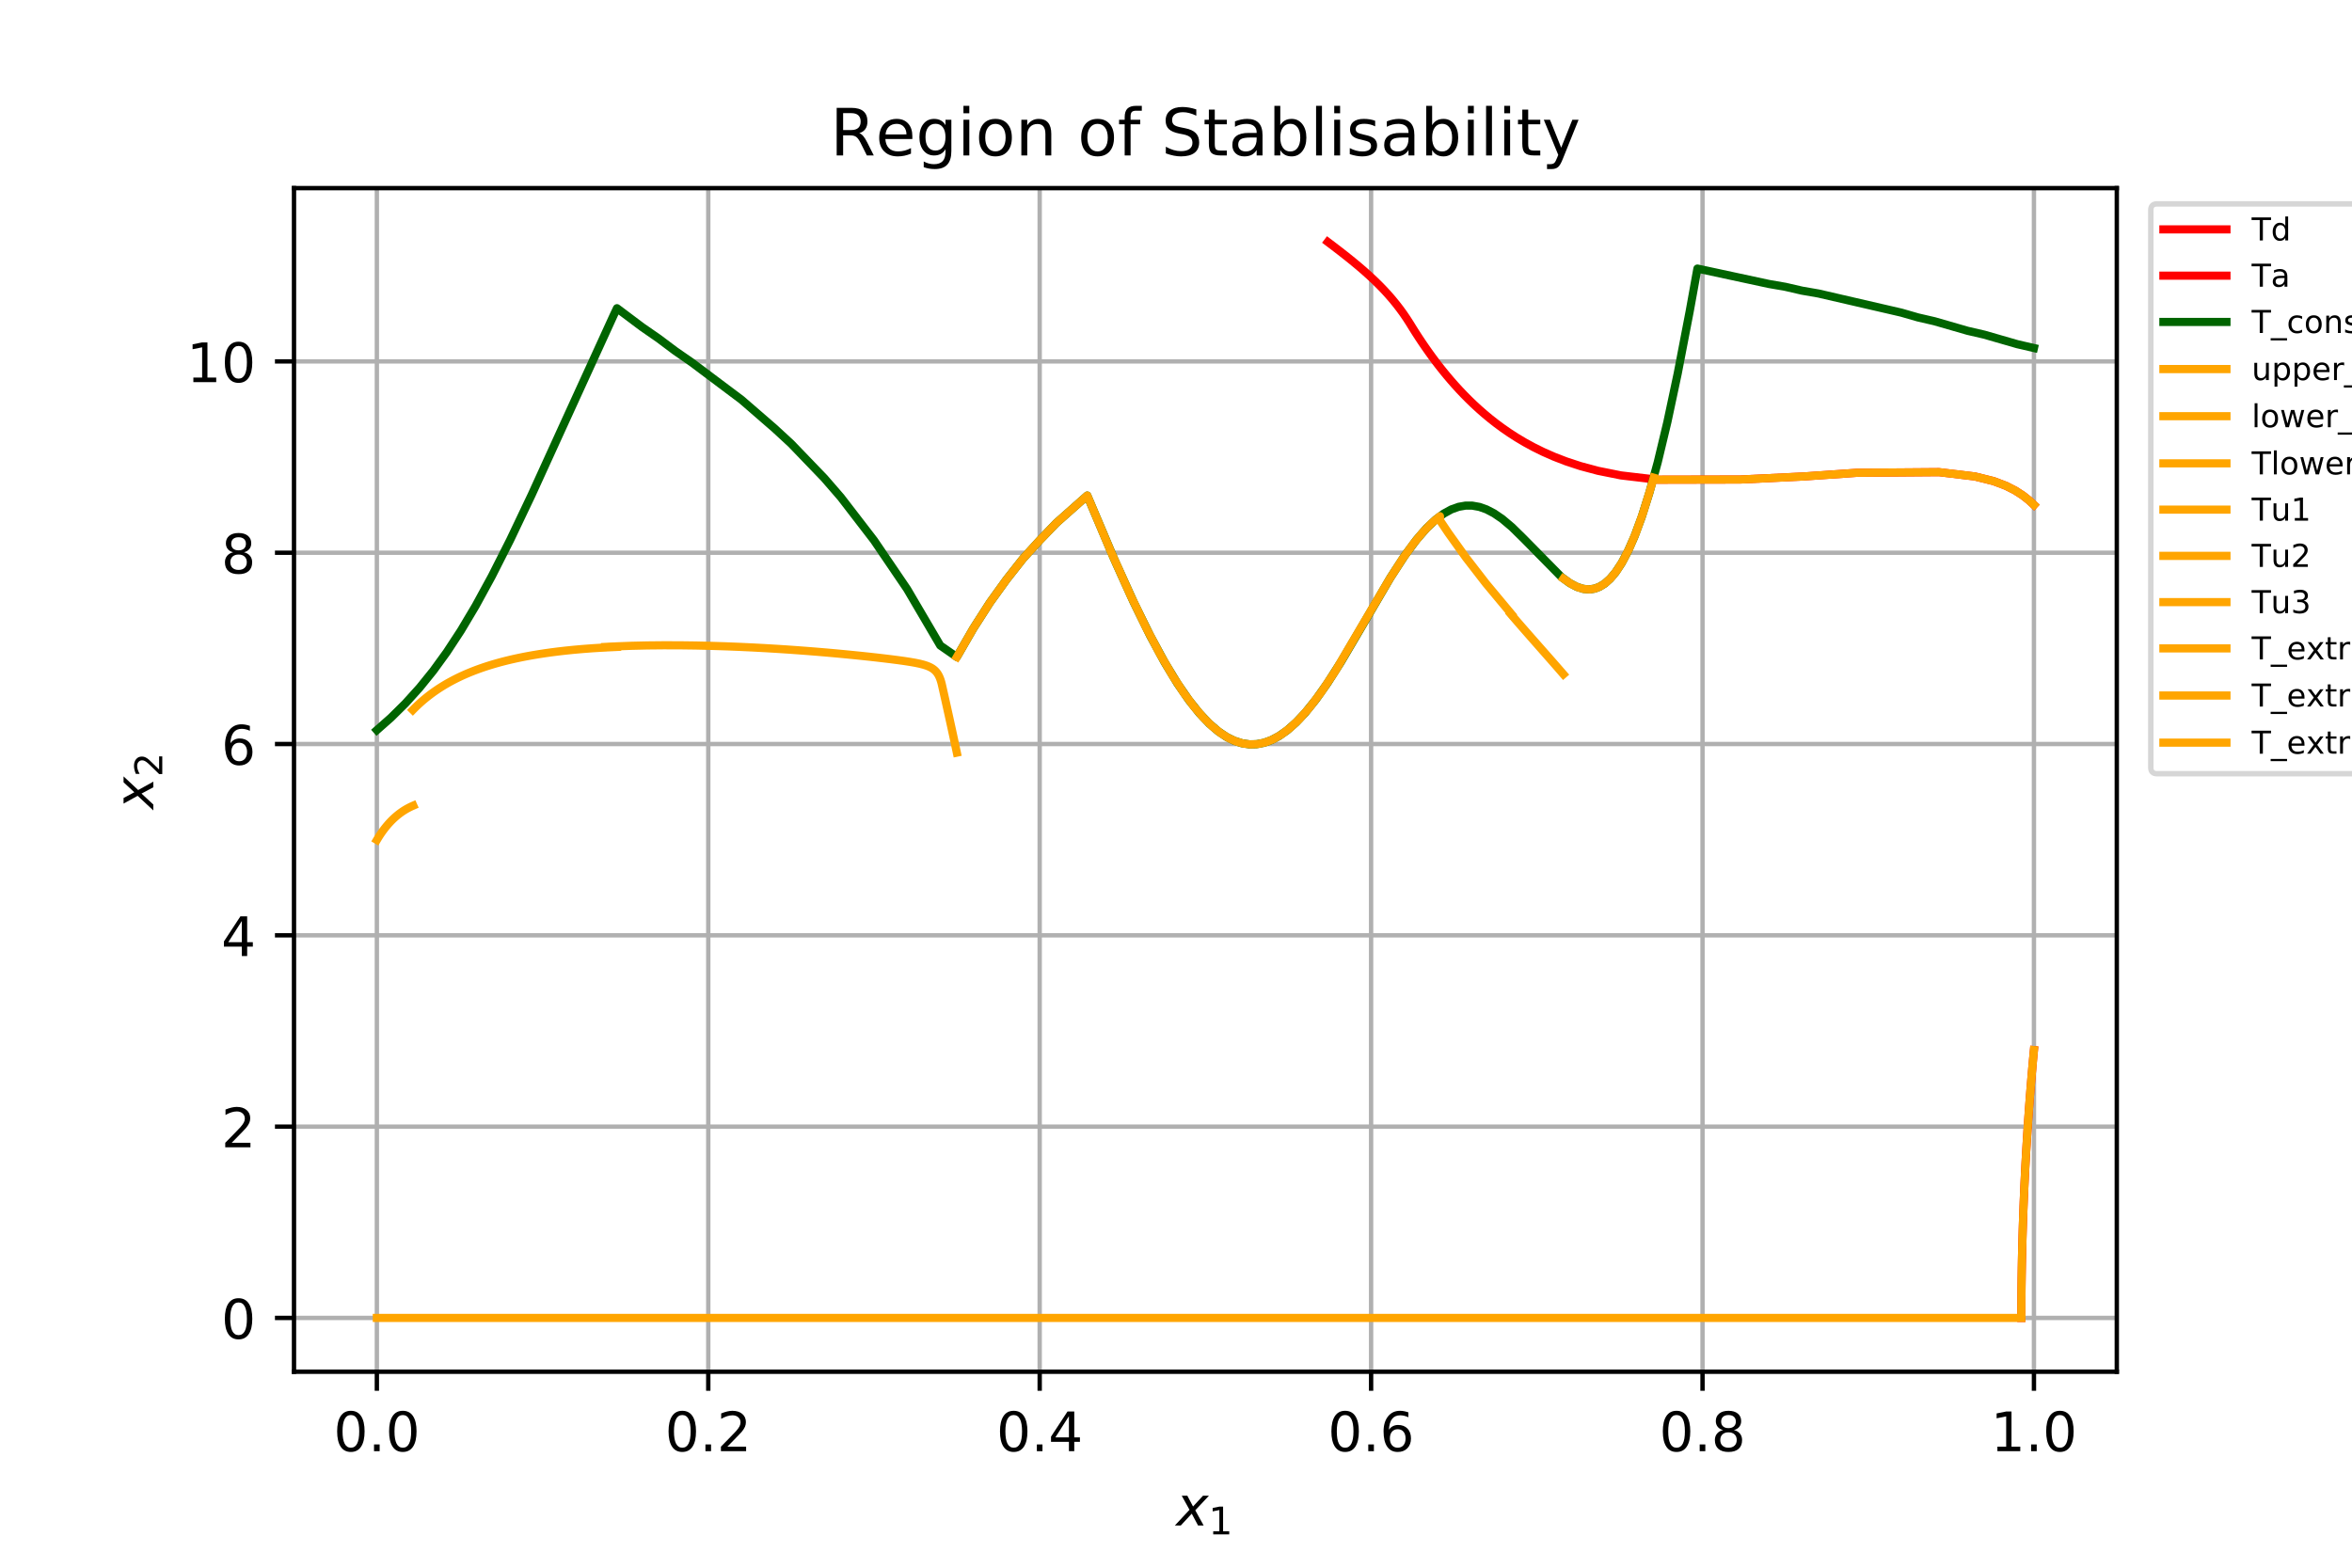 <?xml version="1.0" encoding="utf-8" standalone="no"?>
<!DOCTYPE svg PUBLIC "-//W3C//DTD SVG 1.1//EN"
  "http://www.w3.org/Graphics/SVG/1.1/DTD/svg11.dtd">
<!-- Created with matplotlib (https://matplotlib.org/) -->
<svg height="288pt" version="1.1" viewBox="0 0 432 288" width="432pt" xmlns="http://www.w3.org/2000/svg" xmlns:xlink="http://www.w3.org/1999/xlink">
 <defs>
  <style type="text/css">
*{stroke-linecap:butt;stroke-linejoin:round;}
  </style>
 </defs>
 <g id="figure_1">
  <g id="patch_1">
   <path d="M 0 288 
L 432 288 
L 432 0 
L 0 0 
z
" style="fill:#ffffff;"/>
  </g>
  <g id="axes_1">
   <g id="patch_2">
    <path d="M 54 252 
L 388.8 252 
L 388.8 34.56 
L 54 34.56 
z
" style="fill:#ffffff;"/>
   </g>
   <g id="matplotlib.axis_1">
    <g id="xtick_1">
     <g id="line2d_1">
      <path clip-path="url(#p4c6f394f86)" d="M 69.218 252 
L 69.218 34.56 
" style="fill:none;stroke:#b0b0b0;stroke-linecap:square;stroke-width:0.8;"/>
     </g>
     <g id="line2d_2">
      <defs>
       <path d="M 0 0 
L 0 3.5 
" id="m07fe0e15f2" style="stroke:#000000;stroke-width:0.8;"/>
      </defs>
      <g>
       <use style="stroke:#000000;stroke-width:0.8;" x="69.218" xlink:href="#m07fe0e15f2" y="252"/>
      </g>
     </g>
     <g id="text_1">
      <!-- 0.0 -->
      <defs>
       <path d="M 31.781 66.406 
Q 24.172 66.406 20.328 58.906 
Q 16.5 51.422 16.5 36.375 
Q 16.5 21.391 20.328 13.891 
Q 24.172 6.391 31.781 6.391 
Q 39.453 6.391 43.281 13.891 
Q 47.125 21.391 47.125 36.375 
Q 47.125 51.422 43.281 58.906 
Q 39.453 66.406 31.781 66.406 
z
M 31.781 74.219 
Q 44.047 74.219 50.516 64.516 
Q 56.984 54.828 56.984 36.375 
Q 56.984 17.969 50.516 8.266 
Q 44.047 -1.422 31.781 -1.422 
Q 19.531 -1.422 13.062 8.266 
Q 6.594 17.969 6.594 36.375 
Q 6.594 54.828 13.062 64.516 
Q 19.531 74.219 31.781 74.219 
z
" id="DejaVuSans-48"/>
       <path d="M 10.688 12.406 
L 21 12.406 
L 21 0 
L 10.688 0 
z
" id="DejaVuSans-46"/>
      </defs>
      <g transform="translate(61.267 266.598)scale(0.1 -0.1)">
       <use xlink:href="#DejaVuSans-48"/>
       <use x="63.623" xlink:href="#DejaVuSans-46"/>
       <use x="95.41" xlink:href="#DejaVuSans-48"/>
      </g>
     </g>
    </g>
    <g id="xtick_2">
     <g id="line2d_3">
      <path clip-path="url(#p4c6f394f86)" d="M 130.091 252 
L 130.091 34.56 
" style="fill:none;stroke:#b0b0b0;stroke-linecap:square;stroke-width:0.8;"/>
     </g>
     <g id="line2d_4">
      <g>
       <use style="stroke:#000000;stroke-width:0.8;" x="130.091" xlink:href="#m07fe0e15f2" y="252"/>
      </g>
     </g>
     <g id="text_2">
      <!-- 0.2 -->
      <defs>
       <path d="M 19.188 8.297 
L 53.609 8.297 
L 53.609 0 
L 7.328 0 
L 7.328 8.297 
Q 12.938 14.109 22.625 23.891 
Q 32.328 33.688 34.812 36.531 
Q 39.547 41.844 41.422 45.531 
Q 43.312 49.219 43.312 52.781 
Q 43.312 58.594 39.234 62.25 
Q 35.156 65.922 28.609 65.922 
Q 23.969 65.922 18.812 64.312 
Q 13.672 62.703 7.812 59.422 
L 7.812 69.391 
Q 13.766 71.781 18.938 73 
Q 24.125 74.219 28.422 74.219 
Q 39.75 74.219 46.484 68.547 
Q 53.219 62.891 53.219 53.422 
Q 53.219 48.922 51.531 44.891 
Q 49.859 40.875 45.406 35.406 
Q 44.188 33.984 37.641 27.219 
Q 31.109 20.453 19.188 8.297 
z
" id="DejaVuSans-50"/>
      </defs>
      <g transform="translate(122.139 266.598)scale(0.1 -0.1)">
       <use xlink:href="#DejaVuSans-48"/>
       <use x="63.623" xlink:href="#DejaVuSans-46"/>
       <use x="95.41" xlink:href="#DejaVuSans-50"/>
      </g>
     </g>
    </g>
    <g id="xtick_3">
     <g id="line2d_5">
      <path clip-path="url(#p4c6f394f86)" d="M 190.964 252 
L 190.964 34.56 
" style="fill:none;stroke:#b0b0b0;stroke-linecap:square;stroke-width:0.8;"/>
     </g>
     <g id="line2d_6">
      <g>
       <use style="stroke:#000000;stroke-width:0.8;" x="190.964" xlink:href="#m07fe0e15f2" y="252"/>
      </g>
     </g>
     <g id="text_3">
      <!-- 0.4 -->
      <defs>
       <path d="M 37.797 64.312 
L 12.891 25.391 
L 37.797 25.391 
z
M 35.203 72.906 
L 47.609 72.906 
L 47.609 25.391 
L 58.016 25.391 
L 58.016 17.188 
L 47.609 17.188 
L 47.609 0 
L 37.797 0 
L 37.797 17.188 
L 4.891 17.188 
L 4.891 26.703 
z
" id="DejaVuSans-52"/>
      </defs>
      <g transform="translate(183.012 266.598)scale(0.1 -0.1)">
       <use xlink:href="#DejaVuSans-48"/>
       <use x="63.623" xlink:href="#DejaVuSans-46"/>
       <use x="95.41" xlink:href="#DejaVuSans-52"/>
      </g>
     </g>
    </g>
    <g id="xtick_4">
     <g id="line2d_7">
      <path clip-path="url(#p4c6f394f86)" d="M 251.836 252 
L 251.836 34.56 
" style="fill:none;stroke:#b0b0b0;stroke-linecap:square;stroke-width:0.8;"/>
     </g>
     <g id="line2d_8">
      <g>
       <use style="stroke:#000000;stroke-width:0.8;" x="251.836" xlink:href="#m07fe0e15f2" y="252"/>
      </g>
     </g>
     <g id="text_4">
      <!-- 0.6 -->
      <defs>
       <path d="M 33.016 40.375 
Q 26.375 40.375 22.484 35.828 
Q 18.609 31.297 18.609 23.391 
Q 18.609 15.531 22.484 10.953 
Q 26.375 6.391 33.016 6.391 
Q 39.656 6.391 43.531 10.953 
Q 47.406 15.531 47.406 23.391 
Q 47.406 31.297 43.531 35.828 
Q 39.656 40.375 33.016 40.375 
z
M 52.594 71.297 
L 52.594 62.312 
Q 48.875 64.062 45.094 64.984 
Q 41.312 65.922 37.594 65.922 
Q 27.828 65.922 22.672 59.328 
Q 17.531 52.734 16.797 39.406 
Q 19.672 43.656 24.016 45.922 
Q 28.375 48.188 33.594 48.188 
Q 44.578 48.188 50.953 41.516 
Q 57.328 34.859 57.328 23.391 
Q 57.328 12.156 50.688 5.359 
Q 44.047 -1.422 33.016 -1.422 
Q 20.359 -1.422 13.672 8.266 
Q 6.984 17.969 6.984 36.375 
Q 6.984 53.656 15.188 63.938 
Q 23.391 74.219 37.203 74.219 
Q 40.922 74.219 44.703 73.484 
Q 48.484 72.75 52.594 71.297 
z
" id="DejaVuSans-54"/>
      </defs>
      <g transform="translate(243.885 266.598)scale(0.1 -0.1)">
       <use xlink:href="#DejaVuSans-48"/>
       <use x="63.623" xlink:href="#DejaVuSans-46"/>
       <use x="95.41" xlink:href="#DejaVuSans-54"/>
      </g>
     </g>
    </g>
    <g id="xtick_5">
     <g id="line2d_9">
      <path clip-path="url(#p4c6f394f86)" d="M 312.709 252 
L 312.709 34.56 
" style="fill:none;stroke:#b0b0b0;stroke-linecap:square;stroke-width:0.8;"/>
     </g>
     <g id="line2d_10">
      <g>
       <use style="stroke:#000000;stroke-width:0.8;" x="312.709" xlink:href="#m07fe0e15f2" y="252"/>
      </g>
     </g>
     <g id="text_5">
      <!-- 0.8 -->
      <defs>
       <path d="M 31.781 34.625 
Q 24.75 34.625 20.719 30.859 
Q 16.703 27.094 16.703 20.516 
Q 16.703 13.922 20.719 10.156 
Q 24.75 6.391 31.781 6.391 
Q 38.812 6.391 42.859 10.172 
Q 46.922 13.969 46.922 20.516 
Q 46.922 27.094 42.891 30.859 
Q 38.875 34.625 31.781 34.625 
z
M 21.922 38.812 
Q 15.578 40.375 12.031 44.719 
Q 8.5 49.078 8.5 55.328 
Q 8.5 64.062 14.719 69.141 
Q 20.953 74.219 31.781 74.219 
Q 42.672 74.219 48.875 69.141 
Q 55.078 64.062 55.078 55.328 
Q 55.078 49.078 51.531 44.719 
Q 48 40.375 41.703 38.812 
Q 48.828 37.156 52.797 32.312 
Q 56.781 27.484 56.781 20.516 
Q 56.781 9.906 50.312 4.234 
Q 43.844 -1.422 31.781 -1.422 
Q 19.734 -1.422 13.25 4.234 
Q 6.781 9.906 6.781 20.516 
Q 6.781 27.484 10.781 32.312 
Q 14.797 37.156 21.922 38.812 
z
M 18.312 54.391 
Q 18.312 48.734 21.844 45.562 
Q 25.391 42.391 31.781 42.391 
Q 38.141 42.391 41.719 45.562 
Q 45.312 48.734 45.312 54.391 
Q 45.312 60.062 41.719 63.234 
Q 38.141 66.406 31.781 66.406 
Q 25.391 66.406 21.844 63.234 
Q 18.312 60.062 18.312 54.391 
z
" id="DejaVuSans-56"/>
      </defs>
      <g transform="translate(304.758 266.598)scale(0.1 -0.1)">
       <use xlink:href="#DejaVuSans-48"/>
       <use x="63.623" xlink:href="#DejaVuSans-46"/>
       <use x="95.41" xlink:href="#DejaVuSans-56"/>
      </g>
     </g>
    </g>
    <g id="xtick_6">
     <g id="line2d_11">
      <path clip-path="url(#p4c6f394f86)" d="M 373.582 252 
L 373.582 34.56 
" style="fill:none;stroke:#b0b0b0;stroke-linecap:square;stroke-width:0.8;"/>
     </g>
     <g id="line2d_12">
      <g>
       <use style="stroke:#000000;stroke-width:0.8;" x="373.582" xlink:href="#m07fe0e15f2" y="252"/>
      </g>
     </g>
     <g id="text_6">
      <!-- 1.0 -->
      <defs>
       <path d="M 12.406 8.297 
L 28.516 8.297 
L 28.516 63.922 
L 10.984 60.406 
L 10.984 69.391 
L 28.422 72.906 
L 38.281 72.906 
L 38.281 8.297 
L 54.391 8.297 
L 54.391 0 
L 12.406 0 
z
" id="DejaVuSans-49"/>
      </defs>
      <g transform="translate(365.63 266.598)scale(0.1 -0.1)">
       <use xlink:href="#DejaVuSans-49"/>
       <use x="63.623" xlink:href="#DejaVuSans-46"/>
       <use x="95.41" xlink:href="#DejaVuSans-48"/>
      </g>
     </g>
    </g>
    <g id="text_7">
     <!-- $x_1$ -->
     <defs>
      <path d="M 60.016 54.688 
L 34.906 27.875 
L 50.297 0 
L 39.984 0 
L 28.422 21.688 
L 8.297 0 
L -2.594 0 
L 24.312 28.812 
L 10.016 54.688 
L 20.312 54.688 
L 30.812 34.906 
L 49.125 54.688 
z
" id="DejaVuSans-Oblique-120"/>
     </defs>
     <g transform="translate(216.05 280.277)scale(0.1 -0.1)">
      <use transform="translate(0 0.312)" xlink:href="#DejaVuSans-Oblique-120"/>
      <use transform="translate(59.18 -16.094)scale(0.7)" xlink:href="#DejaVuSans-49"/>
     </g>
    </g>
   </g>
   <g id="matplotlib.axis_2">
    <g id="ytick_1">
     <g id="line2d_13">
      <path clip-path="url(#p4c6f394f86)" d="M 54 242.116 
L 388.8 242.116 
" style="fill:none;stroke:#b0b0b0;stroke-linecap:square;stroke-width:0.8;"/>
     </g>
     <g id="line2d_14">
      <defs>
       <path d="M 0 0 
L -3.5 0 
" id="m99878457aa" style="stroke:#000000;stroke-width:0.8;"/>
      </defs>
      <g>
       <use style="stroke:#000000;stroke-width:0.8;" x="54" xlink:href="#m99878457aa" y="242.116"/>
      </g>
     </g>
     <g id="text_8">
      <!-- 0 -->
      <g transform="translate(40.638 245.916)scale(0.1 -0.1)">
       <use xlink:href="#DejaVuSans-48"/>
      </g>
     </g>
    </g>
    <g id="ytick_2">
     <g id="line2d_15">
      <path clip-path="url(#p4c6f394f86)" d="M 54 206.973 
L 388.8 206.973 
" style="fill:none;stroke:#b0b0b0;stroke-linecap:square;stroke-width:0.8;"/>
     </g>
     <g id="line2d_16">
      <g>
       <use style="stroke:#000000;stroke-width:0.8;" x="54" xlink:href="#m99878457aa" y="206.973"/>
      </g>
     </g>
     <g id="text_9">
      <!-- 2 -->
      <g transform="translate(40.638 210.772)scale(0.1 -0.1)">
       <use xlink:href="#DejaVuSans-50"/>
      </g>
     </g>
    </g>
    <g id="ytick_3">
     <g id="line2d_17">
      <path clip-path="url(#p4c6f394f86)" d="M 54 171.829 
L 388.8 171.829 
" style="fill:none;stroke:#b0b0b0;stroke-linecap:square;stroke-width:0.8;"/>
     </g>
     <g id="line2d_18">
      <g>
       <use style="stroke:#000000;stroke-width:0.8;" x="54" xlink:href="#m99878457aa" y="171.829"/>
      </g>
     </g>
     <g id="text_10">
      <!-- 4 -->
      <g transform="translate(40.638 175.628)scale(0.1 -0.1)">
       <use xlink:href="#DejaVuSans-52"/>
      </g>
     </g>
    </g>
    <g id="ytick_4">
     <g id="line2d_19">
      <path clip-path="url(#p4c6f394f86)" d="M 54 136.685 
L 388.8 136.685 
" style="fill:none;stroke:#b0b0b0;stroke-linecap:square;stroke-width:0.8;"/>
     </g>
     <g id="line2d_20">
      <g>
       <use style="stroke:#000000;stroke-width:0.8;" x="54" xlink:href="#m99878457aa" y="136.685"/>
      </g>
     </g>
     <g id="text_11">
      <!-- 6 -->
      <g transform="translate(40.638 140.484)scale(0.1 -0.1)">
       <use xlink:href="#DejaVuSans-54"/>
      </g>
     </g>
    </g>
    <g id="ytick_5">
     <g id="line2d_21">
      <path clip-path="url(#p4c6f394f86)" d="M 54 101.541 
L 388.8 101.541 
" style="fill:none;stroke:#b0b0b0;stroke-linecap:square;stroke-width:0.8;"/>
     </g>
     <g id="line2d_22">
      <g>
       <use style="stroke:#000000;stroke-width:0.8;" x="54" xlink:href="#m99878457aa" y="101.541"/>
      </g>
     </g>
     <g id="text_12">
      <!-- 8 -->
      <g transform="translate(40.638 105.34)scale(0.1 -0.1)">
       <use xlink:href="#DejaVuSans-56"/>
      </g>
     </g>
    </g>
    <g id="ytick_6">
     <g id="line2d_23">
      <path clip-path="url(#p4c6f394f86)" d="M 54 66.397 
L 388.8 66.397 
" style="fill:none;stroke:#b0b0b0;stroke-linecap:square;stroke-width:0.8;"/>
     </g>
     <g id="line2d_24">
      <g>
       <use style="stroke:#000000;stroke-width:0.8;" x="54" xlink:href="#m99878457aa" y="66.397"/>
      </g>
     </g>
     <g id="text_13">
      <!-- 10 -->
      <g transform="translate(34.275 70.197)scale(0.1 -0.1)">
       <use xlink:href="#DejaVuSans-49"/>
       <use x="63.623" xlink:href="#DejaVuSans-48"/>
      </g>
     </g>
    </g>
    <g id="text_14">
     <!-- $x_2$ -->
     <g transform="translate(28.195 148.63)rotate(-90)scale(0.1 -0.1)">
      <use transform="translate(0 0.312)" xlink:href="#DejaVuSans-Oblique-120"/>
      <use transform="translate(59.18 -16.094)scale(0.7)" xlink:href="#DejaVuSans-50"/>
     </g>
    </g>
   </g>
   <g id="line2d_25">
    <path clip-path="url(#p4c6f394f86)" d="M 373.582 92.755 
L 372.634 91.878 
L 371.517 91.002 
L 370.164 90.127 
L 368.459 89.254 
L 366.172 88.385 
L 362.738 87.529 
L 356.142 86.738 
L 341.062 86.855 
L 331.315 87.53 
L 319.618 88.092 
L 304.411 88.125 
L 297.72 87.336 
L 293.515 86.492 
L 290.31 85.633 
L 287.679 84.767 
L 285.428 83.898 
L 283.452 83.027 
L 281.684 82.155 
L 280.08 81.281 
L 278.61 80.406 
L 277.25 79.531 
L 275.984 78.656 
L 274.798 77.78 
L 273.682 76.904 
L 272.628 76.027 
L 271.627 75.15 
L 270.675 74.274 
L 269.766 73.397 
L 268.896 72.519 
L 268.062 71.642 
L 267.261 70.765 
L 266.489 69.887 
L 265.745 69.01 
L 265.026 68.132 
L 264.331 67.254 
L 263.658 66.377 
L 263.005 65.499 
L 262.372 64.621 
L 261.756 63.743 
L 261.157 62.865 
L 260.574 61.987 
L 260.006 61.109 
L 259.453 60.231 
L 258.912 59.353 
L 258.347 58.475 
L 257.747 57.597 
L 257.108 56.72 
L 256.43 55.842 
L 255.71 54.964 
L 254.947 54.087 
L 254.14 53.209 
L 253.287 52.332 
L 252.39 51.455 
L 251.449 50.578 
L 250.466 49.701 
L 249.443 48.825 
L 248.384 47.948 
L 247.294 47.072 
L 246.176 46.196 
L 245.036 45.32 
L 243.879 44.444 
" style="fill:none;stroke:#ff0000;stroke-linecap:square;stroke-width:1.5;"/>
   </g>
   <g id="line2d_26">
    <path clip-path="url(#p4c6f394f86)" d="M 373.582 192.915 
L 373.499 193.794 
L 373.417 194.672 
L 373.337 195.551 
L 373.259 196.429 
L 373.182 197.308 
L 373.107 198.187 
L 373.034 199.065 
L 372.962 199.944 
L 372.892 200.822 
L 372.823 201.701 
L 372.756 202.579 
L 372.69 203.458 
L 372.626 204.337 
L 372.563 205.215 
L 372.502 206.094 
L 372.443 206.972 
L 372.385 207.851 
L 372.328 208.73 
L 372.273 209.608 
L 372.22 210.487 
L 372.168 211.365 
L 372.117 212.244 
L 372.068 213.123 
L 372.021 214.001 
L 371.975 214.88 
L 371.93 215.758 
L 371.887 216.637 
L 371.845 217.515 
L 371.805 218.394 
L 371.767 219.273 
L 371.729 220.151 
L 371.694 221.03 
L 371.659 221.908 
L 371.626 222.787 
L 371.595 223.666 
L 371.565 224.544 
L 371.537 225.423 
L 371.51 226.301 
L 371.484 227.18 
L 371.46 228.059 
L 371.437 228.937 
L 371.416 229.816 
L 371.396 230.694 
L 371.377 231.573 
L 371.36 232.452 
L 371.345 233.33 
L 371.33 234.209 
L 371.318 235.087 
L 371.306 235.966 
L 371.296 236.845 
L 371.288 237.723 
L 371.281 238.602 
L 371.275 239.48 
L 371.271 240.359 
L 371.268 241.238 
L 371.267 242.116 
" style="fill:none;stroke:#ff0000;stroke-linecap:square;stroke-width:1.5;"/>
   </g>
   <g id="line2d_27">
    <path clip-path="url(#p4c6f394f86)" d="M 69.218 134.132 
L 71.796 131.859 
L 74.462 129.219 
L 77.068 126.333 
L 79.585 123.218 
L 82.078 119.782 
L 84.65 115.856 
L 87.368 111.291 
L 90.332 105.861 
L 93.701 99.203 
L 97.637 90.933 
L 103.396 78.303 
L 112.709 57.92 
L 113.321 56.623 
L 117.916 60.072 
L 120.96 62.18 
L 124.004 64.464 
L 127.047 66.573 
L 136.178 73.426 
L 142.265 78.698 
L 145.309 81.509 
L 151.396 87.835 
L 154.44 91.349 
L 160.527 99.257 
L 166.615 108.219 
L 172.702 118.586 
L 175.745 120.695 
L 178.789 115.423 
L 181.833 110.679 
L 184.876 106.461 
L 187.92 102.595 
L 190.964 99.257 
L 194.007 96.094 
L 199.703 91.04 
L 199.746 91.143 
L 204.68 102.789 
L 208.198 110.555 
L 211.251 116.766 
L 213.917 121.684 
L 216.264 125.552 
L 218.388 128.63 
L 220.303 131.026 
L 222.099 132.92 
L 223.76 134.352 
L 225.27 135.373 
L 226.725 136.096 
L 228.119 136.544 
L 229.464 136.744 
L 230.776 136.719 
L 232.103 136.473 
L 233.476 135.986 
L 234.903 135.233 
L 236.41 134.174 
L 238.044 132.73 
L 239.734 130.937 
L 241.681 128.521 
L 243.818 125.499 
L 246.293 121.613 
L 249.72 115.794 
L 255.405 106.08 
L 258.041 102.03 
L 260.184 99.143 
L 262.031 97.024 
L 263.696 95.454 
L 265.176 94.354 
L 266.576 93.585 
L 267.903 93.109 
L 269.172 92.886 
L 270.411 92.888 
L 271.722 93.122 
L 273.022 93.58 
L 274.422 94.309 
L 275.932 95.343 
L 277.709 96.841 
L 279.846 98.941 
L 286.798 106.005 
L 288.313 107.115 
L 289.619 107.809 
L 290.776 108.179 
L 291.832 108.283 
L 292.821 108.156 
L 293.771 107.809 
L 294.73 107.22 
L 295.71 106.352 
L 296.741 105.132 
L 297.843 103.465 
L 298.988 101.319 
L 300.217 98.53 
L 301.538 94.966 
L 302.957 90.482 
L 304.481 84.916 
L 306.247 77.556 
L 308.146 68.635 
L 310.347 57.211 
L 311.771 49.34 
L 324.884 52.164 
L 327.927 52.691 
L 330.971 53.394 
L 334.015 53.921 
L 349.233 57.436 
L 352.276 58.314 
L 355.32 59.017 
L 361.407 60.774 
L 364.451 61.477 
L 370.538 63.234 
L 373.582 63.937 
L 373.582 63.937 
" style="fill:none;stroke:#006400;stroke-linecap:square;stroke-width:1.5;"/>
   </g>
   <g id="line2d_28">
    <path clip-path="url(#p4c6f394f86)" d="M 373.582 92.755 
L 372.634 91.878 
L 371.517 91.002 
L 370.164 90.127 
L 368.459 89.254 
L 366.172 88.385 
L 362.738 87.529 
L 356.142 86.738 
L 341.062 86.855 
L 331.315 87.53 
L 319.618 88.092 
L 304.411 88.125 
" style="fill:none;stroke:#ffa500;stroke-linecap:square;stroke-width:1.5;"/>
   </g>
   <g id="line2d_29">
    <path clip-path="url(#p4c6f394f86)" d="M 373.582 192.915 
L 373.499 193.794 
L 373.417 194.672 
L 373.337 195.551 
L 373.259 196.429 
L 373.182 197.308 
L 373.107 198.187 
L 373.034 199.065 
L 372.962 199.944 
L 372.892 200.822 
L 372.823 201.701 
L 372.756 202.579 
L 372.69 203.458 
L 372.626 204.337 
L 372.563 205.215 
L 372.502 206.094 
L 372.443 206.972 
L 372.385 207.851 
L 372.328 208.73 
L 372.273 209.608 
L 372.22 210.487 
L 372.168 211.365 
L 372.117 212.244 
L 372.068 213.123 
L 372.021 214.001 
L 371.975 214.88 
L 371.93 215.758 
L 371.887 216.637 
L 371.845 217.515 
L 371.805 218.394 
L 371.767 219.273 
L 371.729 220.151 
L 371.694 221.03 
L 371.659 221.908 
L 371.626 222.787 
L 371.595 223.666 
L 371.565 224.544 
L 371.537 225.423 
L 371.51 226.301 
L 371.484 227.18 
L 371.46 228.059 
L 371.437 228.937 
L 371.416 229.816 
L 371.396 230.694 
L 371.377 231.573 
L 371.36 232.452 
L 371.345 233.33 
L 371.33 234.209 
L 371.318 235.087 
L 371.306 235.966 
L 371.296 236.845 
L 371.288 237.723 
L 371.281 238.602 
L 371.275 239.48 
L 371.271 240.359 
L 371.268 241.238 
" style="fill:none;stroke:#ffa500;stroke-linecap:square;stroke-width:1.5;"/>
   </g>
   <g id="line2d_30">
    <path clip-path="url(#p4c6f394f86)" d="M 69.218 242.116 
L 72.269 242.116 
L 75.32 242.116 
L 78.371 242.116 
L 81.422 242.116 
L 84.473 242.116 
L 87.524 242.116 
L 90.575 242.116 
L 93.626 242.116 
L 96.677 242.116 
L 99.728 242.116 
L 102.779 242.116 
L 105.83 242.116 
L 108.881 242.116 
L 111.932 242.116 
L 114.983 242.116 
L 118.034 242.116 
L 121.085 242.116 
L 124.136 242.116 
L 127.187 242.116 
L 130.238 242.116 
L 133.289 242.116 
L 136.34 242.116 
L 139.391 242.116 
L 142.442 242.116 
L 145.493 242.116 
L 148.544 242.116 
L 151.595 242.116 
L 154.646 242.116 
L 157.697 242.116 
L 160.748 242.116 
L 163.799 242.116 
L 166.85 242.116 
L 169.901 242.116 
L 172.952 242.116 
L 176.003 242.116 
L 179.054 242.116 
L 182.105 242.116 
L 185.156 242.116 
L 188.207 242.116 
L 191.258 242.116 
L 194.309 242.116 
L 197.36 242.116 
L 200.411 242.116 
L 203.462 242.116 
L 206.513 242.116 
L 209.564 242.116 
L 212.615 242.116 
L 215.666 242.116 
L 218.717 242.116 
L 221.768 242.116 
L 224.819 242.116 
L 227.87 242.116 
L 230.921 242.116 
L 233.972 242.116 
L 237.023 242.116 
L 240.074 242.116 
L 243.125 242.116 
L 246.176 242.116 
L 249.227 242.116 
L 252.278 242.116 
L 255.329 242.116 
L 258.38 242.116 
L 261.431 242.116 
L 264.482 242.116 
L 267.533 242.116 
L 270.584 242.116 
L 273.635 242.116 
L 276.686 242.116 
L 279.737 242.116 
L 282.788 242.116 
L 285.839 242.116 
L 288.89 242.116 
L 291.941 242.116 
L 294.992 242.116 
L 298.043 242.116 
L 301.094 242.116 
L 304.145 242.116 
L 307.196 242.116 
L 310.247 242.116 
L 313.298 242.116 
L 316.349 242.116 
L 319.4 242.116 
L 322.451 242.116 
L 325.502 242.116 
L 328.553 242.116 
L 331.604 242.116 
L 334.655 242.116 
L 337.706 242.116 
L 340.757 242.116 
L 343.808 242.116 
L 346.859 242.116 
L 349.91 242.116 
L 352.961 242.116 
L 356.012 242.116 
L 359.063 242.116 
L 362.114 242.116 
L 365.165 242.116 
L 368.216 242.116 
L 371.267 242.116 
" style="fill:none;stroke:#ffa500;stroke-linecap:square;stroke-width:1.5;"/>
   </g>
   <g id="line2d_31">
    <path clip-path="url(#p4c6f394f86)" d="M 287.163 106.298 
L 288.651 107.32 
L 289.911 107.926 
L 291.025 108.224 
L 292.057 108.274 
L 293.031 108.099 
L 293.981 107.701 
L 294.943 107.055 
L 295.935 106.113 
L 296.988 104.792 
L 298.078 103.06 
L 299.243 100.781 
L 300.482 97.863 
L 301.818 94.134 
L 303.255 89.453 
L 303.731 87.752 
L 303.731 87.752 
" style="fill:none;stroke:#ffa500;stroke-linecap:square;stroke-width:1.5;"/>
   </g>
   <g id="line2d_32">
    <path clip-path="url(#p4c6f394f86)" d="M 287.163 123.87 
L 287.011 123.695 
L 286.859 123.519 
L 286.707 123.344 
L 286.554 123.168 
L 286.402 122.993 
L 286.249 122.817 
L 286.096 122.642 
L 285.943 122.466 
L 285.789 122.291 
L 285.636 122.115 
L 285.482 121.94 
L 285.329 121.764 
L 285.175 121.589 
L 285.021 121.413 
L 284.867 121.238 
L 284.713 121.062 
L 284.558 120.887 
L 284.404 120.711 
L 284.25 120.536 
L 284.095 120.36 
L 283.941 120.185 
L 283.786 120.009 
L 283.632 119.834 
L 283.477 119.658 
L 283.322 119.483 
L 283.167 119.307 
L 283.013 119.132 
L 282.858 118.956 
L 282.703 118.781 
L 282.549 118.605 
L 282.394 118.43 
L 282.239 118.254 
L 282.085 118.079 
L 281.93 117.903 
L 281.776 117.728 
L 281.621 117.552 
L 281.467 117.377 
L 281.312 117.201 
L 281.158 117.026 
L 281.004 116.85 
L 280.85 116.675 
L 280.696 116.499 
L 280.542 116.324 
L 280.388 116.148 
L 280.235 115.973 
L 280.081 115.797 
L 279.928 115.622 
L 279.774 115.446 
L 279.621 115.271 
L 279.468 115.096 
L 279.316 114.92 
L 279.163 114.745 
L 279.011 114.569 
L 278.858 114.394 
L 278.706 114.218 
L 278.554 114.043 
L 278.403 113.867 
L 278.251 113.692 
L 278.1 113.516 
L 277.949 113.341 
L 277.798 113.165 
L 277.648 112.99 
L 277.497 112.814 
" style="fill:none;stroke:#ffa500;stroke-linecap:square;stroke-width:1.5;"/>
   </g>
   <g id="line2d_33">
    <path clip-path="url(#p4c6f394f86)" d="M 277.618 112.814 
L 272.941 107.197 
L 269.275 102.458 
L 266.014 97.893 
L 264.482 95.61 
L 264.482 94.834 
L 264.372 94.916 
L 262.896 96.166 
L 261.344 97.769 
L 259.578 99.916 
L 257.588 102.692 
L 255.235 106.356 
L 251.923 111.958 
L 245.258 123.281 
L 242.692 127.136 
L 240.51 130.016 
L 238.595 132.178 
L 236.921 133.754 
L 235.308 134.975 
L 233.801 135.836 
L 232.377 136.395 
L 231.026 136.69 
L 229.683 136.755 
L 228.362 136.597 
L 227.017 136.21 
L 225.635 135.579 
L 224.159 134.648 
L 222.64 133.422 
L 221.024 131.829 
L 219.274 129.785 
L 217.408 127.263 
L 215.311 124.038 
L 213.071 120.18 
L 210.59 115.47 
L 207.665 109.417 
L 204.138 101.547 
L 199.703 91.04 
L 194.007 96.094 
L 190.964 99.257 
L 187.92 102.595 
L 184.876 106.461 
L 181.833 110.679 
L 178.789 115.423 
L 175.745 120.695 
L 175.745 120.695 
" style="fill:none;stroke:#ffa500;stroke-linecap:square;stroke-width:1.5;"/>
   </g>
   <g id="line2d_34">
    <path clip-path="url(#p4c6f394f86)" d="M 175.745 138.266 
L 175.708 138.091 
L 175.671 137.915 
L 175.633 137.739 
L 175.596 137.564 
L 175.558 137.388 
L 175.521 137.212 
L 175.483 137.037 
L 175.445 136.861 
L 175.408 136.685 
L 175.37 136.509 
L 175.332 136.334 
L 175.294 136.158 
L 175.257 135.982 
L 175.219 135.807 
L 175.181 135.631 
L 175.143 135.455 
L 175.105 135.279 
L 175.067 135.104 
L 175.029 134.928 
L 174.991 134.752 
L 174.952 134.577 
L 174.914 134.401 
L 174.876 134.225 
L 174.838 134.05 
L 174.799 133.874 
L 174.761 133.698 
L 174.723 133.522 
L 174.684 133.347 
L 174.646 133.171 
L 174.607 132.995 
L 174.569 132.82 
L 174.53 132.644 
L 174.492 132.468 
L 174.453 132.292 
L 174.415 132.117 
L 174.376 131.941 
L 174.337 131.765 
L 174.298 131.59 
L 174.26 131.414 
L 174.221 131.238 
L 174.182 131.063 
L 174.143 130.887 
L 174.104 130.711 
L 174.065 130.535 
L 174.026 130.36 
L 173.987 130.184 
L 173.948 130.008 
L 173.909 129.833 
L 173.87 129.657 
L 173.831 129.481 
L 173.792 129.305 
L 173.752 129.13 
L 173.713 128.954 
L 173.674 128.778 
L 173.634 128.603 
L 173.595 128.427 
L 173.556 128.251 
L 173.516 128.076 
L 173.477 127.9 
L 173.437 127.724 
L 173.398 127.548 
L 173.358 127.373 
L 173.319 127.197 
L 173.279 127.021 
L 173.24 126.846 
L 173.2 126.67 
L 173.16 126.494 
L 173.12 126.319 
L 173.081 126.143 
L 173.041 125.967 
L 173.001 125.791 
L 172.959 125.616 
L 172.914 125.44 
L 172.866 125.264 
L 172.813 125.089 
L 172.757 124.913 
L 172.695 124.737 
L 172.627 124.562 
L 172.553 124.386 
L 172.471 124.21 
L 172.38 124.035 
L 172.278 123.859 
L 172.163 123.683 
L 172.032 123.508 
L 171.882 123.332 
L 171.708 123.157 
L 171.503 122.982 
L 171.26 122.806 
L 170.966 122.632 
L 170.609 122.457 
L 170.168 122.283 
L 169.622 122.11 
L 168.951 121.939 
L 168.141 121.77 
L 167.193 121.603 
L 166.124 121.438 
L 164.957 121.276 
L 163.713 121.115 
L 162.408 120.957 
L 161.051 120.799 
L 159.646 120.643 
L 158.194 120.489 
L 156.697 120.336 
L 155.152 120.185 
L 153.555 120.035 
L 151.904 119.887 
L 150.193 119.742 
L 148.417 119.599 
L 146.567 119.46 
L 144.637 119.324 
L 142.616 119.193 
L 140.493 119.067 
L 138.255 118.948 
L 135.886 118.837 
L 133.372 118.738 
L 130.7 118.654 
L 127.869 118.589 
L 124.9 118.551 
L 121.859 118.544 
L 118.859 118.574 
L 116.031 118.639 
L 113.458 118.733 
L 111.159 118.848 
" style="fill:none;stroke:#ffa500;stroke-linecap:square;stroke-width:1.5;"/>
   </g>
   <g id="line2d_35">
    <path clip-path="url(#p4c6f394f86)" d="M 113.321 118.848 
L 110.966 118.959 
L 108.883 119.088 
L 107.032 119.227 
L 105.372 119.374 
L 103.872 119.527 
L 102.504 119.684 
L 101.249 119.844 
L 100.089 120.007 
L 99.013 120.171 
L 98.008 120.337 
L 97.067 120.504 
L 96.181 120.672 
L 95.346 120.841 
L 94.556 121.011 
L 93.807 121.181 
L 93.094 121.352 
L 92.415 121.523 
L 91.767 121.695 
L 91.148 121.867 
L 90.554 122.039 
L 89.984 122.212 
L 89.437 122.385 
L 88.911 122.558 
L 88.404 122.731 
L 87.916 122.905 
L 87.445 123.078 
L 86.989 123.252 
L 86.549 123.426 
L 86.123 123.6 
L 85.711 123.774 
L 85.311 123.948 
L 84.924 124.122 
L 84.547 124.297 
L 84.182 124.471 
L 83.827 124.646 
L 83.482 124.82 
L 83.146 124.995 
L 82.819 125.17 
L 82.501 125.344 
L 82.191 125.519 
L 81.888 125.694 
L 81.593 125.869 
L 81.306 126.044 
L 81.025 126.219 
L 80.751 126.394 
L 80.483 126.569 
L 80.222 126.744 
L 79.966 126.919 
L 79.716 127.094 
L 79.472 127.269 
L 79.232 127.445 
L 78.998 127.62 
L 78.769 127.795 
L 78.545 127.97 
L 78.325 128.145 
L 78.109 128.321 
L 77.898 128.496 
L 77.691 128.671 
L 77.488 128.847 
L 77.289 129.022 
L 77.094 129.197 
L 76.902 129.373 
L 76.714 129.548 
L 76.53 129.724 
L 76.349 129.899 
L 76.171 130.074 
L 75.996 130.25 
L 75.824 130.425 
" style="fill:none;stroke:#ffa500;stroke-linecap:square;stroke-width:1.5;"/>
   </g>
   <g id="line2d_36">
    <path clip-path="url(#p4c6f394f86)" d="M 75.911 147.997 
L 75.519 148.171 
L 75.162 148.346 
L 74.833 148.521 
L 74.527 148.695 
L 74.24 148.87 
L 73.97 149.045 
L 73.714 149.22 
L 73.472 149.396 
L 73.241 149.571 
L 73.02 149.746 
L 72.809 149.921 
L 72.606 150.097 
L 72.411 150.272 
L 72.223 150.447 
L 72.041 150.623 
L 71.866 150.798 
L 71.697 150.974 
L 71.533 151.149 
L 71.374 151.325 
L 71.22 151.5 
L 71.07 151.676 
L 70.924 151.851 
L 70.782 152.027 
L 70.644 152.202 
L 70.51 152.378 
L 70.379 152.553 
L 70.251 152.729 
L 70.126 152.905 
L 70.005 153.08 
L 69.886 153.256 
L 69.769 153.431 
L 69.656 153.607 
L 69.544 153.782 
L 69.436 153.958 
L 69.329 154.134 
L 69.225 154.309 
" style="fill:none;stroke:#ffa500;stroke-linecap:square;stroke-width:1.5;"/>
   </g>
   <g id="patch_3">
    <path d="M 54 252 
L 54 34.56 
" style="fill:none;stroke:#000000;stroke-linecap:square;stroke-linejoin:miter;stroke-width:0.8;"/>
   </g>
   <g id="patch_4">
    <path d="M 388.8 252 
L 388.8 34.56 
" style="fill:none;stroke:#000000;stroke-linecap:square;stroke-linejoin:miter;stroke-width:0.8;"/>
   </g>
   <g id="patch_5">
    <path d="M 54 252 
L 388.8 252 
" style="fill:none;stroke:#000000;stroke-linecap:square;stroke-linejoin:miter;stroke-width:0.8;"/>
   </g>
   <g id="patch_6">
    <path d="M 54 34.56 
L 388.8 34.56 
" style="fill:none;stroke:#000000;stroke-linecap:square;stroke-linejoin:miter;stroke-width:0.8;"/>
   </g>
   <g id="text_15">
    <!-- Region of Stablisability -->
    <defs>
     <path d="M 44.391 34.188 
Q 47.562 33.109 50.562 29.594 
Q 53.562 26.078 56.594 19.922 
L 66.609 0 
L 56 0 
L 46.688 18.703 
Q 43.062 26.031 39.672 28.422 
Q 36.281 30.812 30.422 30.812 
L 19.672 30.812 
L 19.672 0 
L 9.812 0 
L 9.812 72.906 
L 32.078 72.906 
Q 44.578 72.906 50.734 67.672 
Q 56.891 62.453 56.891 51.906 
Q 56.891 45.016 53.688 40.469 
Q 50.484 35.938 44.391 34.188 
z
M 19.672 64.797 
L 19.672 38.922 
L 32.078 38.922 
Q 39.203 38.922 42.844 42.219 
Q 46.484 45.516 46.484 51.906 
Q 46.484 58.297 42.844 61.547 
Q 39.203 64.797 32.078 64.797 
z
" id="DejaVuSans-82"/>
     <path d="M 56.203 29.594 
L 56.203 25.203 
L 14.891 25.203 
Q 15.484 15.922 20.484 11.062 
Q 25.484 6.203 34.422 6.203 
Q 39.594 6.203 44.453 7.469 
Q 49.312 8.734 54.109 11.281 
L 54.109 2.781 
Q 49.266 0.734 44.188 -0.344 
Q 39.109 -1.422 33.891 -1.422 
Q 20.797 -1.422 13.156 6.188 
Q 5.516 13.812 5.516 26.812 
Q 5.516 40.234 12.766 48.109 
Q 20.016 56 32.328 56 
Q 43.359 56 49.781 48.891 
Q 56.203 41.797 56.203 29.594 
z
M 47.219 32.234 
Q 47.125 39.594 43.094 43.984 
Q 39.062 48.391 32.422 48.391 
Q 24.906 48.391 20.391 44.141 
Q 15.875 39.891 15.188 32.172 
z
" id="DejaVuSans-101"/>
     <path d="M 45.406 27.984 
Q 45.406 37.75 41.375 43.109 
Q 37.359 48.484 30.078 48.484 
Q 22.859 48.484 18.828 43.109 
Q 14.797 37.75 14.797 27.984 
Q 14.797 18.266 18.828 12.891 
Q 22.859 7.516 30.078 7.516 
Q 37.359 7.516 41.375 12.891 
Q 45.406 18.266 45.406 27.984 
z
M 54.391 6.781 
Q 54.391 -7.172 48.188 -13.984 
Q 42 -20.797 29.203 -20.797 
Q 24.469 -20.797 20.266 -20.094 
Q 16.062 -19.391 12.109 -17.922 
L 12.109 -9.188 
Q 16.062 -11.328 19.922 -12.344 
Q 23.781 -13.375 27.781 -13.375 
Q 36.625 -13.375 41.016 -8.766 
Q 45.406 -4.156 45.406 5.172 
L 45.406 9.625 
Q 42.625 4.781 38.281 2.391 
Q 33.938 0 27.875 0 
Q 17.828 0 11.672 7.656 
Q 5.516 15.328 5.516 27.984 
Q 5.516 40.672 11.672 48.328 
Q 17.828 56 27.875 56 
Q 33.938 56 38.281 53.609 
Q 42.625 51.219 45.406 46.391 
L 45.406 54.688 
L 54.391 54.688 
z
" id="DejaVuSans-103"/>
     <path d="M 9.422 54.688 
L 18.406 54.688 
L 18.406 0 
L 9.422 0 
z
M 9.422 75.984 
L 18.406 75.984 
L 18.406 64.594 
L 9.422 64.594 
z
" id="DejaVuSans-105"/>
     <path d="M 30.609 48.391 
Q 23.391 48.391 19.188 42.75 
Q 14.984 37.109 14.984 27.297 
Q 14.984 17.484 19.156 11.844 
Q 23.344 6.203 30.609 6.203 
Q 37.797 6.203 41.984 11.859 
Q 46.188 17.531 46.188 27.297 
Q 46.188 37.016 41.984 42.703 
Q 37.797 48.391 30.609 48.391 
z
M 30.609 56 
Q 42.328 56 49.016 48.375 
Q 55.719 40.766 55.719 27.297 
Q 55.719 13.875 49.016 6.219 
Q 42.328 -1.422 30.609 -1.422 
Q 18.844 -1.422 12.172 6.219 
Q 5.516 13.875 5.516 27.297 
Q 5.516 40.766 12.172 48.375 
Q 18.844 56 30.609 56 
z
" id="DejaVuSans-111"/>
     <path d="M 54.891 33.016 
L 54.891 0 
L 45.906 0 
L 45.906 32.719 
Q 45.906 40.484 42.875 44.328 
Q 39.844 48.188 33.797 48.188 
Q 26.516 48.188 22.312 43.547 
Q 18.109 38.922 18.109 30.906 
L 18.109 0 
L 9.078 0 
L 9.078 54.688 
L 18.109 54.688 
L 18.109 46.188 
Q 21.344 51.125 25.703 53.562 
Q 30.078 56 35.797 56 
Q 45.219 56 50.047 50.172 
Q 54.891 44.344 54.891 33.016 
z
" id="DejaVuSans-110"/>
     <path id="DejaVuSans-32"/>
     <path d="M 37.109 75.984 
L 37.109 68.5 
L 28.516 68.5 
Q 23.688 68.5 21.797 66.547 
Q 19.922 64.594 19.922 59.516 
L 19.922 54.688 
L 34.719 54.688 
L 34.719 47.703 
L 19.922 47.703 
L 19.922 0 
L 10.891 0 
L 10.891 47.703 
L 2.297 47.703 
L 2.297 54.688 
L 10.891 54.688 
L 10.891 58.5 
Q 10.891 67.625 15.141 71.797 
Q 19.391 75.984 28.609 75.984 
z
" id="DejaVuSans-102"/>
     <path d="M 53.516 70.516 
L 53.516 60.891 
Q 47.906 63.578 42.922 64.891 
Q 37.938 66.219 33.297 66.219 
Q 25.25 66.219 20.875 63.094 
Q 16.5 59.969 16.5 54.203 
Q 16.5 49.359 19.406 46.891 
Q 22.312 44.438 30.422 42.922 
L 36.375 41.703 
Q 47.406 39.594 52.656 34.297 
Q 57.906 29 57.906 20.125 
Q 57.906 9.516 50.797 4.047 
Q 43.703 -1.422 29.984 -1.422 
Q 24.812 -1.422 18.969 -0.25 
Q 13.141 0.922 6.891 3.219 
L 6.891 13.375 
Q 12.891 10.016 18.656 8.297 
Q 24.422 6.594 29.984 6.594 
Q 38.422 6.594 43.016 9.906 
Q 47.609 13.234 47.609 19.391 
Q 47.609 24.75 44.312 27.781 
Q 41.016 30.812 33.5 32.328 
L 27.484 33.5 
Q 16.453 35.688 11.516 40.375 
Q 6.594 45.062 6.594 53.422 
Q 6.594 63.094 13.406 68.656 
Q 20.219 74.219 32.172 74.219 
Q 37.312 74.219 42.625 73.281 
Q 47.953 72.359 53.516 70.516 
z
" id="DejaVuSans-83"/>
     <path d="M 18.312 70.219 
L 18.312 54.688 
L 36.812 54.688 
L 36.812 47.703 
L 18.312 47.703 
L 18.312 18.016 
Q 18.312 11.328 20.141 9.422 
Q 21.969 7.516 27.594 7.516 
L 36.812 7.516 
L 36.812 0 
L 27.594 0 
Q 17.188 0 13.234 3.875 
Q 9.281 7.766 9.281 18.016 
L 9.281 47.703 
L 2.688 47.703 
L 2.688 54.688 
L 9.281 54.688 
L 9.281 70.219 
z
" id="DejaVuSans-116"/>
     <path d="M 34.281 27.484 
Q 23.391 27.484 19.188 25 
Q 14.984 22.516 14.984 16.5 
Q 14.984 11.719 18.141 8.906 
Q 21.297 6.109 26.703 6.109 
Q 34.188 6.109 38.703 11.406 
Q 43.219 16.703 43.219 25.484 
L 43.219 27.484 
z
M 52.203 31.203 
L 52.203 0 
L 43.219 0 
L 43.219 8.297 
Q 40.141 3.328 35.547 0.953 
Q 30.953 -1.422 24.312 -1.422 
Q 15.922 -1.422 10.953 3.297 
Q 6 8.016 6 15.922 
Q 6 25.141 12.172 29.828 
Q 18.359 34.516 30.609 34.516 
L 43.219 34.516 
L 43.219 35.406 
Q 43.219 41.609 39.141 45 
Q 35.062 48.391 27.688 48.391 
Q 23 48.391 18.547 47.266 
Q 14.109 46.141 10.016 43.891 
L 10.016 52.203 
Q 14.938 54.109 19.578 55.047 
Q 24.219 56 28.609 56 
Q 40.484 56 46.344 49.844 
Q 52.203 43.703 52.203 31.203 
z
" id="DejaVuSans-97"/>
     <path d="M 48.688 27.297 
Q 48.688 37.203 44.609 42.844 
Q 40.531 48.484 33.406 48.484 
Q 26.266 48.484 22.188 42.844 
Q 18.109 37.203 18.109 27.297 
Q 18.109 17.391 22.188 11.75 
Q 26.266 6.109 33.406 6.109 
Q 40.531 6.109 44.609 11.75 
Q 48.688 17.391 48.688 27.297 
z
M 18.109 46.391 
Q 20.953 51.266 25.266 53.625 
Q 29.594 56 35.594 56 
Q 45.562 56 51.781 48.094 
Q 58.016 40.188 58.016 27.297 
Q 58.016 14.406 51.781 6.484 
Q 45.562 -1.422 35.594 -1.422 
Q 29.594 -1.422 25.266 0.953 
Q 20.953 3.328 18.109 8.203 
L 18.109 0 
L 9.078 0 
L 9.078 75.984 
L 18.109 75.984 
z
" id="DejaVuSans-98"/>
     <path d="M 9.422 75.984 
L 18.406 75.984 
L 18.406 0 
L 9.422 0 
z
" id="DejaVuSans-108"/>
     <path d="M 44.281 53.078 
L 44.281 44.578 
Q 40.484 46.531 36.375 47.5 
Q 32.281 48.484 27.875 48.484 
Q 21.188 48.484 17.844 46.438 
Q 14.5 44.391 14.5 40.281 
Q 14.5 37.156 16.891 35.375 
Q 19.281 33.594 26.516 31.984 
L 29.594 31.297 
Q 39.156 29.25 43.188 25.516 
Q 47.219 21.781 47.219 15.094 
Q 47.219 7.469 41.188 3.016 
Q 35.156 -1.422 24.609 -1.422 
Q 20.219 -1.422 15.453 -0.562 
Q 10.688 0.297 5.422 2 
L 5.422 11.281 
Q 10.406 8.688 15.234 7.391 
Q 20.062 6.109 24.812 6.109 
Q 31.156 6.109 34.562 8.281 
Q 37.984 10.453 37.984 14.406 
Q 37.984 18.062 35.516 20.016 
Q 33.062 21.969 24.703 23.781 
L 21.578 24.516 
Q 13.234 26.266 9.516 29.906 
Q 5.812 33.547 5.812 39.891 
Q 5.812 47.609 11.281 51.797 
Q 16.75 56 26.812 56 
Q 31.781 56 36.172 55.266 
Q 40.578 54.547 44.281 53.078 
z
" id="DejaVuSans-115"/>
     <path d="M 32.172 -5.078 
Q 28.375 -14.844 24.75 -17.812 
Q 21.141 -20.797 15.094 -20.797 
L 7.906 -20.797 
L 7.906 -13.281 
L 13.188 -13.281 
Q 16.891 -13.281 18.938 -11.516 
Q 21 -9.766 23.484 -3.219 
L 25.094 0.875 
L 2.984 54.688 
L 12.5 54.688 
L 29.594 11.922 
L 46.688 54.688 
L 56.203 54.688 
z
" id="DejaVuSans-121"/>
    </defs>
    <g transform="translate(152.499 28.56)scale(0.12 -0.12)">
     <use xlink:href="#DejaVuSans-82"/>
     <use x="69.42" xlink:href="#DejaVuSans-101"/>
     <use x="130.943" xlink:href="#DejaVuSans-103"/>
     <use x="194.42" xlink:href="#DejaVuSans-105"/>
     <use x="222.203" xlink:href="#DejaVuSans-111"/>
     <use x="283.385" xlink:href="#DejaVuSans-110"/>
     <use x="346.764" xlink:href="#DejaVuSans-32"/>
     <use x="378.551" xlink:href="#DejaVuSans-111"/>
     <use x="439.732" xlink:href="#DejaVuSans-102"/>
     <use x="474.938" xlink:href="#DejaVuSans-32"/>
     <use x="506.725" xlink:href="#DejaVuSans-83"/>
     <use x="570.201" xlink:href="#DejaVuSans-116"/>
     <use x="609.41" xlink:href="#DejaVuSans-97"/>
     <use x="670.689" xlink:href="#DejaVuSans-98"/>
     <use x="734.166" xlink:href="#DejaVuSans-108"/>
     <use x="761.949" xlink:href="#DejaVuSans-105"/>
     <use x="789.732" xlink:href="#DejaVuSans-115"/>
     <use x="841.832" xlink:href="#DejaVuSans-97"/>
     <use x="903.111" xlink:href="#DejaVuSans-98"/>
     <use x="966.588" xlink:href="#DejaVuSans-105"/>
     <use x="994.371" xlink:href="#DejaVuSans-108"/>
     <use x="1022.154" xlink:href="#DejaVuSans-105"/>
     <use x="1049.938" xlink:href="#DejaVuSans-116"/>
     <use x="1089.146" xlink:href="#DejaVuSans-121"/>
    </g>
   </g>
   <g id="legend_1">
    <g id="patch_7">
     <path d="M 396.201 142.142 
L 458.99 142.142 
Q 460.148 142.142 460.148 140.984 
L 460.148 38.613 
Q 460.148 37.455 458.99 37.455 
L 396.201 37.455 
Q 395.043 37.455 395.043 38.613 
L 395.043 140.984 
Q 395.043 142.142 396.201 142.142 
z
" style="fill:#ffffff;opacity:0.8;stroke:#cccccc;stroke-linejoin:miter;"/>
    </g>
    <g id="line2d_37">
     <path d="M 397.359 42.144 
L 408.939 42.144 
" style="fill:none;stroke:#ff0000;stroke-linecap:square;stroke-width:1.5;"/>
    </g>
    <g id="line2d_38"/>
    <g id="text_16">
     <!-- Td -->
     <defs>
      <path d="M -0.297 72.906 
L 61.375 72.906 
L 61.375 64.594 
L 35.5 64.594 
L 35.5 0 
L 25.594 0 
L 25.594 64.594 
L -0.297 64.594 
z
" id="DejaVuSans-84"/>
      <path d="M 45.406 46.391 
L 45.406 75.984 
L 54.391 75.984 
L 54.391 0 
L 45.406 0 
L 45.406 8.203 
Q 42.578 3.328 38.25 0.953 
Q 33.938 -1.422 27.875 -1.422 
Q 17.969 -1.422 11.734 6.484 
Q 5.516 14.406 5.516 27.297 
Q 5.516 40.188 11.734 48.094 
Q 17.969 56 27.875 56 
Q 33.938 56 38.25 53.625 
Q 42.578 51.266 45.406 46.391 
z
M 14.797 27.297 
Q 14.797 17.391 18.875 11.75 
Q 22.953 6.109 30.078 6.109 
Q 37.203 6.109 41.297 11.75 
Q 45.406 17.391 45.406 27.297 
Q 45.406 37.203 41.297 42.844 
Q 37.203 48.484 30.078 48.484 
Q 22.953 48.484 18.875 42.844 
Q 14.797 37.203 14.797 27.297 
z
" id="DejaVuSans-100"/>
     </defs>
     <g transform="translate(413.571 44.17)scale(0.058 -0.058)">
      <use xlink:href="#DejaVuSans-84"/>
      <use x="61.084" xlink:href="#DejaVuSans-100"/>
     </g>
    </g>
    <g id="line2d_39">
     <path d="M 397.359 50.643 
L 408.939 50.643 
" style="fill:none;stroke:#ff0000;stroke-linecap:square;stroke-width:1.5;"/>
    </g>
    <g id="line2d_40"/>
    <g id="text_17">
     <!-- Ta -->
     <g transform="translate(413.571 52.669)scale(0.058 -0.058)">
      <use xlink:href="#DejaVuSans-84"/>
      <use x="60.834" xlink:href="#DejaVuSans-97"/>
     </g>
    </g>
    <g id="line2d_41">
     <path d="M 397.359 59.141 
L 408.939 59.141 
" style="fill:none;stroke:#006400;stroke-linecap:square;stroke-width:1.5;"/>
    </g>
    <g id="line2d_42"/>
    <g id="text_18">
     <!-- T_constraint -->
     <defs>
      <path d="M 50.984 -16.609 
L 50.984 -23.578 
L -0.984 -23.578 
L -0.984 -16.609 
z
" id="DejaVuSans-95"/>
      <path d="M 48.781 52.594 
L 48.781 44.188 
Q 44.969 46.297 41.141 47.344 
Q 37.312 48.391 33.406 48.391 
Q 24.656 48.391 19.812 42.844 
Q 14.984 37.312 14.984 27.297 
Q 14.984 17.281 19.812 11.734 
Q 24.656 6.203 33.406 6.203 
Q 37.312 6.203 41.141 7.25 
Q 44.969 8.297 48.781 10.406 
L 48.781 2.094 
Q 45.016 0.344 40.984 -0.531 
Q 36.969 -1.422 32.422 -1.422 
Q 20.062 -1.422 12.781 6.344 
Q 5.516 14.109 5.516 27.297 
Q 5.516 40.672 12.859 48.328 
Q 20.219 56 33.016 56 
Q 37.156 56 41.109 55.141 
Q 45.062 54.297 48.781 52.594 
z
" id="DejaVuSans-99"/>
      <path d="M 41.109 46.297 
Q 39.594 47.172 37.812 47.578 
Q 36.031 48 33.891 48 
Q 26.266 48 22.188 43.047 
Q 18.109 38.094 18.109 28.812 
L 18.109 0 
L 9.078 0 
L 9.078 54.688 
L 18.109 54.688 
L 18.109 46.188 
Q 20.953 51.172 25.484 53.578 
Q 30.031 56 36.531 56 
Q 37.453 56 38.578 55.875 
Q 39.703 55.766 41.062 55.516 
z
" id="DejaVuSans-114"/>
     </defs>
     <g transform="translate(413.571 61.168)scale(0.058 -0.058)">
      <use xlink:href="#DejaVuSans-84"/>
      <use x="61.084" xlink:href="#DejaVuSans-95"/>
      <use x="111.084" xlink:href="#DejaVuSans-99"/>
      <use x="166.064" xlink:href="#DejaVuSans-111"/>
      <use x="227.246" xlink:href="#DejaVuSans-110"/>
      <use x="290.625" xlink:href="#DejaVuSans-115"/>
      <use x="342.725" xlink:href="#DejaVuSans-116"/>
      <use x="381.934" xlink:href="#DejaVuSans-114"/>
      <use x="423.047" xlink:href="#DejaVuSans-97"/>
      <use x="484.326" xlink:href="#DejaVuSans-105"/>
      <use x="512.109" xlink:href="#DejaVuSans-110"/>
      <use x="575.488" xlink:href="#DejaVuSans-116"/>
     </g>
    </g>
    <g id="line2d_43">
     <path d="M 397.359 67.801 
L 408.939 67.801 
" style="fill:none;stroke:#ffa500;stroke-linecap:square;stroke-width:1.5;"/>
    </g>
    <g id="line2d_44"/>
    <g id="text_19">
     <!-- upper_extreme -->
     <defs>
      <path d="M 8.5 21.578 
L 8.5 54.688 
L 17.484 54.688 
L 17.484 21.922 
Q 17.484 14.156 20.5 10.266 
Q 23.531 6.391 29.594 6.391 
Q 36.859 6.391 41.078 11.031 
Q 45.312 15.672 45.312 23.688 
L 45.312 54.688 
L 54.297 54.688 
L 54.297 0 
L 45.312 0 
L 45.312 8.406 
Q 42.047 3.422 37.719 1 
Q 33.406 -1.422 27.688 -1.422 
Q 18.266 -1.422 13.375 4.438 
Q 8.5 10.297 8.5 21.578 
z
M 31.109 56 
z
" id="DejaVuSans-117"/>
      <path d="M 18.109 8.203 
L 18.109 -20.797 
L 9.078 -20.797 
L 9.078 54.688 
L 18.109 54.688 
L 18.109 46.391 
Q 20.953 51.266 25.266 53.625 
Q 29.594 56 35.594 56 
Q 45.562 56 51.781 48.094 
Q 58.016 40.188 58.016 27.297 
Q 58.016 14.406 51.781 6.484 
Q 45.562 -1.422 35.594 -1.422 
Q 29.594 -1.422 25.266 0.953 
Q 20.953 3.328 18.109 8.203 
z
M 48.688 27.297 
Q 48.688 37.203 44.609 42.844 
Q 40.531 48.484 33.406 48.484 
Q 26.266 48.484 22.188 42.844 
Q 18.109 37.203 18.109 27.297 
Q 18.109 17.391 22.188 11.75 
Q 26.266 6.109 33.406 6.109 
Q 40.531 6.109 44.609 11.75 
Q 48.688 17.391 48.688 27.297 
z
" id="DejaVuSans-112"/>
      <path d="M 54.891 54.688 
L 35.109 28.078 
L 55.906 0 
L 45.312 0 
L 29.391 21.484 
L 13.484 0 
L 2.875 0 
L 24.125 28.609 
L 4.688 54.688 
L 15.281 54.688 
L 29.781 35.203 
L 44.281 54.688 
z
" id="DejaVuSans-120"/>
      <path d="M 52 44.188 
Q 55.375 50.25 60.062 53.125 
Q 64.75 56 71.094 56 
Q 79.641 56 84.281 50.016 
Q 88.922 44.047 88.922 33.016 
L 88.922 0 
L 79.891 0 
L 79.891 32.719 
Q 79.891 40.578 77.094 44.375 
Q 74.312 48.188 68.609 48.188 
Q 61.625 48.188 57.562 43.547 
Q 53.516 38.922 53.516 30.906 
L 53.516 0 
L 44.484 0 
L 44.484 32.719 
Q 44.484 40.625 41.703 44.406 
Q 38.922 48.188 33.109 48.188 
Q 26.219 48.188 22.156 43.531 
Q 18.109 38.875 18.109 30.906 
L 18.109 0 
L 9.078 0 
L 9.078 54.688 
L 18.109 54.688 
L 18.109 46.188 
Q 21.188 51.219 25.484 53.609 
Q 29.781 56 35.688 56 
Q 41.656 56 45.828 52.969 
Q 50 49.953 52 44.188 
z
" id="DejaVuSans-109"/>
     </defs>
     <g transform="translate(413.571 69.827)scale(0.058 -0.058)">
      <use xlink:href="#DejaVuSans-117"/>
      <use x="63.379" xlink:href="#DejaVuSans-112"/>
      <use x="126.855" xlink:href="#DejaVuSans-112"/>
      <use x="190.332" xlink:href="#DejaVuSans-101"/>
      <use x="251.855" xlink:href="#DejaVuSans-114"/>
      <use x="292.969" xlink:href="#DejaVuSans-95"/>
      <use x="342.969" xlink:href="#DejaVuSans-101"/>
      <use x="404.477" xlink:href="#DejaVuSans-120"/>
      <use x="463.656" xlink:href="#DejaVuSans-116"/>
      <use x="502.865" xlink:href="#DejaVuSans-114"/>
      <use x="543.947" xlink:href="#DejaVuSans-101"/>
      <use x="605.471" xlink:href="#DejaVuSans-109"/>
      <use x="702.883" xlink:href="#DejaVuSans-101"/>
     </g>
    </g>
    <g id="line2d_45">
     <path d="M 397.359 76.461 
L 408.939 76.461 
" style="fill:none;stroke:#ffa500;stroke-linecap:square;stroke-width:1.5;"/>
    </g>
    <g id="line2d_46"/>
    <g id="text_20">
     <!-- lower_exterme -->
     <defs>
      <path d="M 4.203 54.688 
L 13.188 54.688 
L 24.422 12.016 
L 35.594 54.688 
L 46.188 54.688 
L 57.422 12.016 
L 68.609 54.688 
L 77.594 54.688 
L 63.281 0 
L 52.688 0 
L 40.922 44.828 
L 29.109 0 
L 18.5 0 
z
" id="DejaVuSans-119"/>
     </defs>
     <g transform="translate(413.571 78.487)scale(0.058 -0.058)">
      <use xlink:href="#DejaVuSans-108"/>
      <use x="27.783" xlink:href="#DejaVuSans-111"/>
      <use x="88.965" xlink:href="#DejaVuSans-119"/>
      <use x="170.752" xlink:href="#DejaVuSans-101"/>
      <use x="232.275" xlink:href="#DejaVuSans-114"/>
      <use x="273.389" xlink:href="#DejaVuSans-95"/>
      <use x="323.389" xlink:href="#DejaVuSans-101"/>
      <use x="384.896" xlink:href="#DejaVuSans-120"/>
      <use x="444.076" xlink:href="#DejaVuSans-116"/>
      <use x="483.285" xlink:href="#DejaVuSans-101"/>
      <use x="544.809" xlink:href="#DejaVuSans-114"/>
      <use x="585.906" xlink:href="#DejaVuSans-109"/>
      <use x="683.318" xlink:href="#DejaVuSans-101"/>
     </g>
    </g>
    <g id="line2d_47">
     <path d="M 397.359 85.12 
L 408.939 85.12 
" style="fill:none;stroke:#ffa500;stroke-linecap:square;stroke-width:1.5;"/>
    </g>
    <g id="line2d_48"/>
    <g id="text_21">
     <!-- Tlower -->
     <g transform="translate(413.571 87.147)scale(0.058 -0.058)">
      <use xlink:href="#DejaVuSans-84"/>
      <use x="61.084" xlink:href="#DejaVuSans-108"/>
      <use x="88.867" xlink:href="#DejaVuSans-111"/>
      <use x="150.049" xlink:href="#DejaVuSans-119"/>
      <use x="231.836" xlink:href="#DejaVuSans-101"/>
      <use x="293.359" xlink:href="#DejaVuSans-114"/>
     </g>
    </g>
    <g id="line2d_49">
     <path d="M 397.359 93.619 
L 408.939 93.619 
" style="fill:none;stroke:#ffa500;stroke-linecap:square;stroke-width:1.5;"/>
    </g>
    <g id="line2d_50"/>
    <g id="text_22">
     <!-- Tu1 -->
     <g transform="translate(413.571 95.645)scale(0.058 -0.058)">
      <use xlink:href="#DejaVuSans-84"/>
      <use x="60.85" xlink:href="#DejaVuSans-117"/>
      <use x="124.229" xlink:href="#DejaVuSans-49"/>
     </g>
    </g>
    <g id="line2d_51">
     <path d="M 397.359 102.118 
L 408.939 102.118 
" style="fill:none;stroke:#ffa500;stroke-linecap:square;stroke-width:1.5;"/>
    </g>
    <g id="line2d_52"/>
    <g id="text_23">
     <!-- Tu2 -->
     <g transform="translate(413.571 104.144)scale(0.058 -0.058)">
      <use xlink:href="#DejaVuSans-84"/>
      <use x="60.85" xlink:href="#DejaVuSans-117"/>
      <use x="124.229" xlink:href="#DejaVuSans-50"/>
     </g>
    </g>
    <g id="line2d_53">
     <path d="M 397.359 110.616 
L 408.939 110.616 
" style="fill:none;stroke:#ffa500;stroke-linecap:square;stroke-width:1.5;"/>
    </g>
    <g id="line2d_54"/>
    <g id="text_24">
     <!-- Tu3 -->
     <defs>
      <path d="M 40.578 39.312 
Q 47.656 37.797 51.625 33 
Q 55.609 28.219 55.609 21.188 
Q 55.609 10.406 48.188 4.484 
Q 40.766 -1.422 27.094 -1.422 
Q 22.516 -1.422 17.656 -0.516 
Q 12.797 0.391 7.625 2.203 
L 7.625 11.719 
Q 11.719 9.328 16.594 8.109 
Q 21.484 6.891 26.812 6.891 
Q 36.078 6.891 40.938 10.547 
Q 45.797 14.203 45.797 21.188 
Q 45.797 27.641 41.281 31.266 
Q 36.766 34.906 28.719 34.906 
L 20.219 34.906 
L 20.219 43.016 
L 29.109 43.016 
Q 36.375 43.016 40.234 45.922 
Q 44.094 48.828 44.094 54.297 
Q 44.094 59.906 40.109 62.906 
Q 36.141 65.922 28.719 65.922 
Q 24.656 65.922 20.016 65.031 
Q 15.375 64.156 9.812 62.312 
L 9.812 71.094 
Q 15.438 72.656 20.344 73.438 
Q 25.25 74.219 29.594 74.219 
Q 40.828 74.219 47.359 69.109 
Q 53.906 64.016 53.906 55.328 
Q 53.906 49.266 50.438 45.094 
Q 46.969 40.922 40.578 39.312 
z
" id="DejaVuSans-51"/>
     </defs>
     <g transform="translate(413.571 112.643)scale(0.058 -0.058)">
      <use xlink:href="#DejaVuSans-84"/>
      <use x="60.85" xlink:href="#DejaVuSans-117"/>
      <use x="124.229" xlink:href="#DejaVuSans-51"/>
     </g>
    </g>
    <g id="line2d_55">
     <path d="M 397.359 119.115 
L 408.939 119.115 
" style="fill:none;stroke:#ffa500;stroke-linecap:square;stroke-width:1.5;"/>
    </g>
    <g id="line2d_56"/>
    <g id="text_25">
     <!-- T_extra -->
     <g transform="translate(413.571 121.141)scale(0.058 -0.058)">
      <use xlink:href="#DejaVuSans-84"/>
      <use x="61.084" xlink:href="#DejaVuSans-95"/>
      <use x="111.084" xlink:href="#DejaVuSans-101"/>
      <use x="172.592" xlink:href="#DejaVuSans-120"/>
      <use x="231.771" xlink:href="#DejaVuSans-116"/>
      <use x="270.98" xlink:href="#DejaVuSans-114"/>
      <use x="312.094" xlink:href="#DejaVuSans-97"/>
     </g>
    </g>
    <g id="line2d_57">
     <path d="M 397.359 127.774 
L 408.939 127.774 
" style="fill:none;stroke:#ffa500;stroke-linecap:square;stroke-width:1.5;"/>
    </g>
    <g id="line2d_58"/>
    <g id="text_26">
     <!-- T_extra -->
     <g transform="translate(413.571 129.801)scale(0.058 -0.058)">
      <use xlink:href="#DejaVuSans-84"/>
      <use x="61.084" xlink:href="#DejaVuSans-95"/>
      <use x="111.084" xlink:href="#DejaVuSans-101"/>
      <use x="172.592" xlink:href="#DejaVuSans-120"/>
      <use x="231.771" xlink:href="#DejaVuSans-116"/>
      <use x="270.98" xlink:href="#DejaVuSans-114"/>
      <use x="312.094" xlink:href="#DejaVuSans-97"/>
     </g>
    </g>
    <g id="line2d_59">
     <path d="M 397.359 136.434 
L 408.939 136.434 
" style="fill:none;stroke:#ffa500;stroke-linecap:square;stroke-width:1.5;"/>
    </g>
    <g id="line2d_60"/>
    <g id="text_27">
     <!-- T_extra -->
     <g transform="translate(413.571 138.461)scale(0.058 -0.058)">
      <use xlink:href="#DejaVuSans-84"/>
      <use x="61.084" xlink:href="#DejaVuSans-95"/>
      <use x="111.084" xlink:href="#DejaVuSans-101"/>
      <use x="172.592" xlink:href="#DejaVuSans-120"/>
      <use x="231.771" xlink:href="#DejaVuSans-116"/>
      <use x="270.98" xlink:href="#DejaVuSans-114"/>
      <use x="312.094" xlink:href="#DejaVuSans-97"/>
     </g>
    </g>
   </g>
  </g>
 </g>
 <defs>
  <clipPath id="p4c6f394f86">
   <rect height="217.44" width="334.8" x="54" y="34.56"/>
  </clipPath>
 </defs>
</svg>
